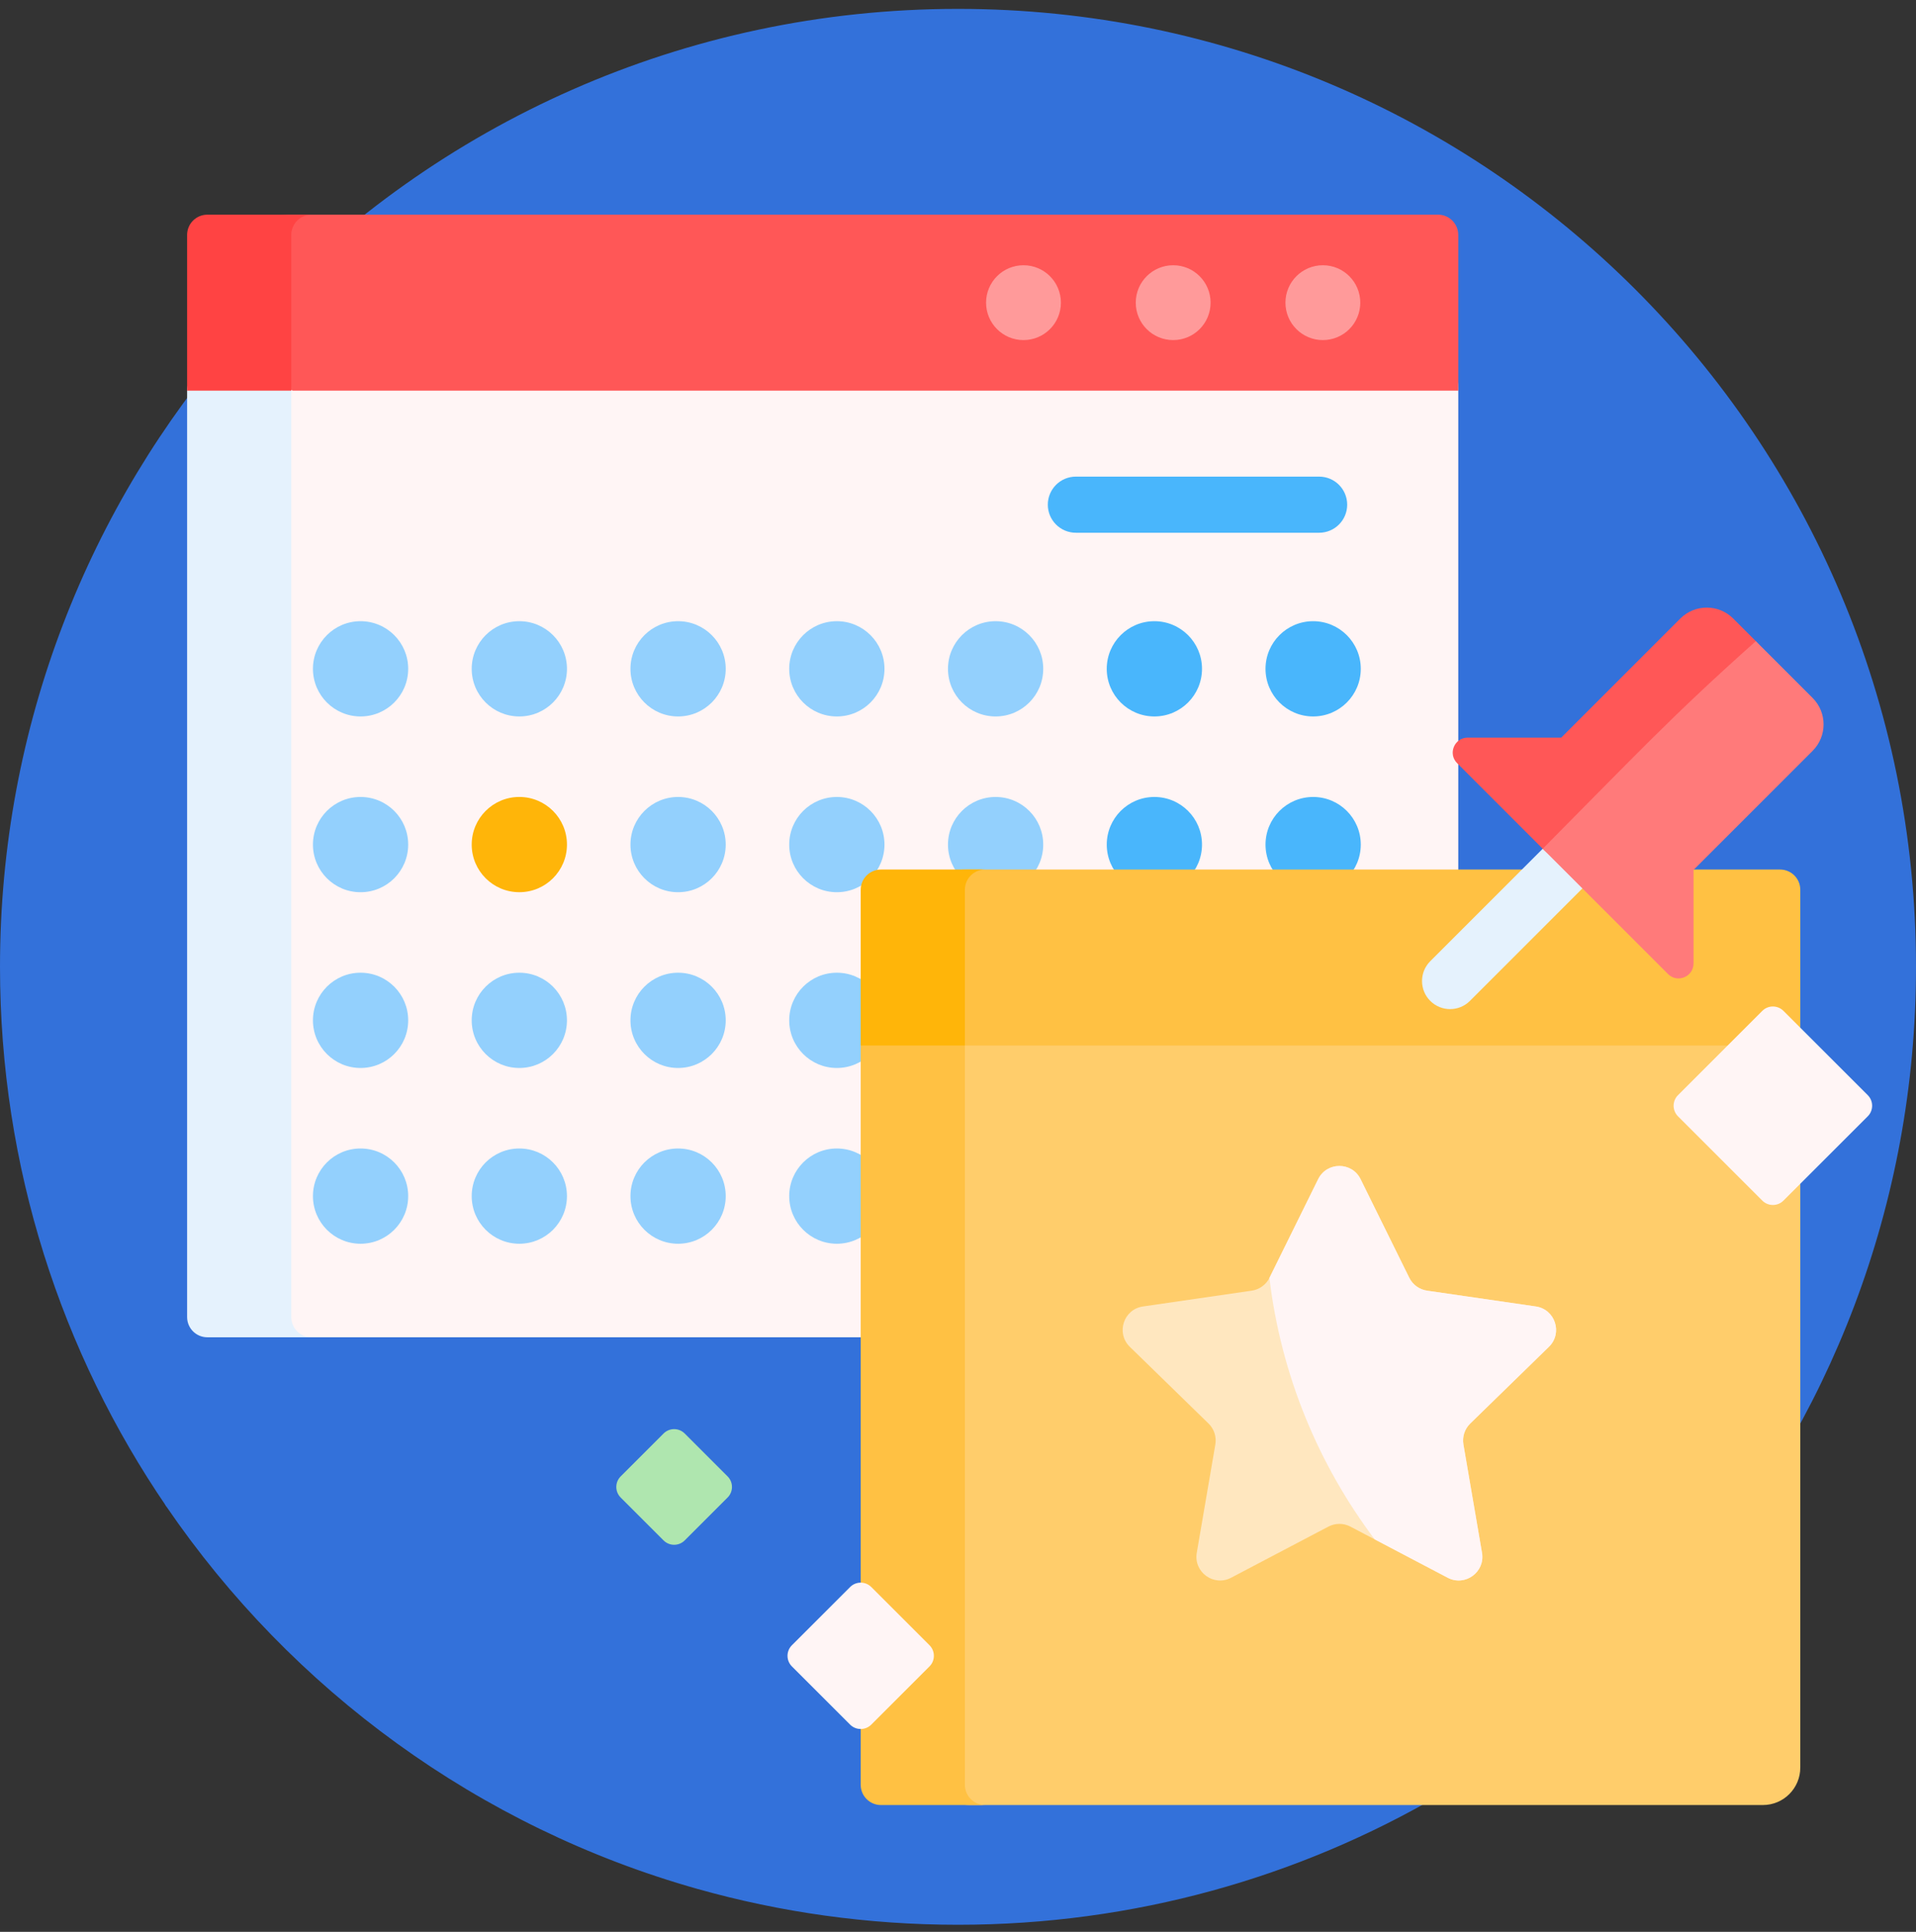 <svg width="120" height="121" viewBox="0 0 120 121" fill="none" xmlns="http://www.w3.org/2000/svg">
<rect x="0" y="0" width="120" height="121" fill="#333333" stroke="none"/>
<g clip-path="url(#clip0_456_13111)">
<path d="M120 60.556C120 75.487 114.546 89.144 105.521 99.644C94.517 112.447 78.206 117.269 60 117.269C54.983 117.269 51.328 117.233 46.67 116.073C46.082 115.926 44.279 118.478 43.697 118.314C29.988 114.453 18.27 105.842 10.429 94.371C9.687 93.284 12.39 92.276 11.719 91.139C6.441 82.207 3.426 71.683 3.426 60.556C3.426 45.861 8.06 32.874 16.83 22.442C17.579 21.551 15.576 20.208 16.375 19.362C27.314 7.782 42.813 0.556 60 0.556C93.137 0.556 120 27.419 120 60.556Z" fill="#3371DA"/>
<path d="M111.75 54.783V90.937C101.323 108.66 82.051 120.555 60 120.555C54.349 120.555 48.881 119.774 43.697 118.314V94.37H10.43C3.849 84.742 0 73.098 0 60.555C0 45.459 5.575 31.665 14.779 21.12H68.054V54.783H111.75Z" fill="#3371DA"/>
<path d="M45.569 93.796L42.884 96.481C42.518 96.847 41.925 96.847 41.559 96.481L38.874 93.796C38.508 93.43 38.508 92.837 38.874 92.471L41.559 89.786C41.925 89.42 42.518 89.42 42.884 89.786L45.569 92.471C45.935 92.837 45.935 93.43 45.569 93.796Z" fill="#AFE6AF"/>
<path d="M91.333 24.312V81.415C91.333 82.71 90.283 83.759 88.989 83.759H18.512C17.217 83.759 16.168 82.71 16.168 81.415V24.312C16.168 23.018 17.217 21.969 18.512 21.969H88.989C90.283 21.969 91.333 23.018 91.333 24.312Z" fill="#FFF5F5"/>
<path d="M19.51 83.759H12.986C12.286 83.759 11.719 83.192 11.719 82.492V24.468C11.719 23.769 12.286 23.201 12.986 23.201H19.51C18.811 23.201 18.244 23.768 18.244 24.468V82.492C18.243 83.192 18.811 83.759 19.51 83.759Z" fill="#E5F2FD"/>
<path d="M91.332 14.713V24.468H18.326L16.64 23.445H14.744C14.053 23.445 13.492 22.884 13.492 22.193V18.197C13.492 15.573 15.619 13.446 18.243 13.446H90.066C90.765 13.446 91.332 14.014 91.332 14.713Z" fill="#FF5757"/>
<path d="M19.51 13.446C18.811 13.446 18.243 14.014 18.243 14.713V24.468H11.719V14.713C11.719 14.014 12.286 13.446 12.986 13.446H19.51Z" fill="#FF4343"/>
<path d="M85.195 18.957C85.195 20.252 84.146 21.301 82.852 21.301C81.557 21.301 80.508 20.252 80.508 18.957C80.508 17.663 81.557 16.613 82.852 16.613C84.146 16.613 85.195 17.663 85.195 18.957ZM64.102 16.613C62.807 16.613 61.758 17.663 61.758 18.957C61.758 20.252 62.807 21.301 64.102 21.301C65.396 21.301 66.445 20.252 66.445 18.957C66.445 17.663 65.396 16.613 64.102 16.613ZM73.477 16.613C72.182 16.613 71.133 17.663 71.133 18.957C71.133 20.252 72.182 21.301 73.477 21.301C74.771 21.301 75.82 20.252 75.82 18.957C75.82 17.663 74.771 16.613 73.477 16.613Z" fill="#FF9A9A"/>
<path d="M75.282 52.9C75.282 54.547 73.947 55.883 72.299 55.883C70.652 55.883 69.317 54.547 69.317 52.9C69.317 51.252 70.652 49.917 72.299 49.917C73.947 49.917 75.282 51.252 75.282 52.9ZM72.299 38.908C70.652 38.908 69.316 40.244 69.316 41.891C69.316 43.538 70.652 44.874 72.299 44.874C73.947 44.874 75.282 43.538 75.282 41.891C75.282 40.244 73.947 38.908 72.299 38.908ZM82.243 38.908C80.595 38.908 79.26 40.244 79.26 41.891C79.26 43.538 80.595 44.874 82.243 44.874C83.89 44.874 85.226 43.538 85.226 41.891C85.226 40.244 83.89 38.908 82.243 38.908ZM82.243 49.917C80.595 49.917 79.26 51.252 79.26 52.9C79.26 54.547 80.595 55.883 82.243 55.883C83.89 55.883 85.226 54.547 85.226 52.9C85.226 51.252 83.89 49.917 82.243 49.917Z" fill="#49B6FC"/>
<path d="M32.526 66.891C34.173 66.891 35.508 65.556 35.508 63.908C35.508 62.261 34.173 60.925 32.526 60.925C30.878 60.925 29.543 62.261 29.543 63.908C29.543 65.556 30.878 66.891 32.526 66.891ZM35.509 41.891C35.509 43.539 34.173 44.874 32.526 44.874C30.878 44.874 29.543 43.539 29.543 41.891C29.543 40.244 30.878 38.908 32.526 38.908C34.173 38.908 35.509 40.244 35.509 41.891ZM22.582 38.908C20.935 38.908 19.6 40.244 19.6 41.891C19.6 43.538 20.935 44.874 22.582 44.874C24.23 44.874 25.565 43.538 25.565 41.891C25.565 40.244 24.23 38.908 22.582 38.908ZM42.469 38.908C40.822 38.908 39.486 40.244 39.486 41.891C39.486 43.538 40.822 44.874 42.469 44.874C44.116 44.874 45.452 43.538 45.452 41.891C45.452 40.244 44.116 38.908 42.469 38.908ZM52.412 38.908C50.765 38.908 49.429 40.244 49.429 41.891C49.429 43.538 50.765 44.874 52.412 44.874C54.059 44.874 55.395 43.538 55.395 41.891C55.395 40.244 54.059 38.908 52.412 38.908ZM62.355 38.908C60.708 38.908 59.372 40.244 59.372 41.891C59.372 43.538 60.708 44.874 62.355 44.874C64.003 44.874 65.338 43.538 65.338 41.891C65.338 40.244 64.003 38.908 62.355 38.908ZM22.582 49.917C20.935 49.917 19.6 51.252 19.6 52.9C19.6 54.547 20.935 55.883 22.582 55.883C24.23 55.883 25.565 54.547 25.565 52.9C25.565 51.252 24.23 49.917 22.582 49.917ZM42.469 49.917C40.822 49.917 39.486 51.252 39.486 52.9C39.486 54.547 40.822 55.883 42.469 55.883C44.116 55.883 45.452 54.547 45.452 52.9C45.452 51.252 44.116 49.917 42.469 49.917ZM52.412 49.917C50.765 49.917 49.429 51.252 49.429 52.9C49.429 54.547 50.765 55.883 52.412 55.883C54.059 55.883 55.395 54.547 55.395 52.9C55.395 51.252 54.059 49.917 52.412 49.917ZM62.355 49.917C60.708 49.917 59.372 51.252 59.372 52.9C59.372 54.547 60.708 55.883 62.355 55.883C64.003 55.883 65.338 54.547 65.338 52.9C65.338 51.252 64.003 49.917 62.355 49.917ZM22.582 60.925C20.935 60.925 19.6 62.261 19.6 63.908C19.6 65.556 20.935 66.891 22.582 66.891C24.23 66.891 25.565 65.556 25.565 63.908C25.565 62.261 24.23 60.925 22.582 60.925ZM42.469 60.925C40.822 60.925 39.486 62.261 39.486 63.908C39.486 65.556 40.822 66.891 42.469 66.891C44.116 66.891 45.452 65.556 45.452 63.908C45.452 62.261 44.116 60.925 42.469 60.925ZM52.412 60.925C50.765 60.925 49.429 62.261 49.429 63.908C49.429 65.556 50.765 66.891 52.412 66.891C54.059 66.891 55.395 65.556 55.395 63.908C55.395 62.261 54.059 60.925 52.412 60.925ZM22.582 71.934C20.935 71.934 19.6 73.269 19.6 74.917C19.6 76.564 20.935 77.9 22.582 77.9C24.23 77.9 25.565 76.564 25.565 74.917C25.565 73.269 24.23 71.934 22.582 71.934ZM32.526 71.934C30.878 71.934 29.543 73.269 29.543 74.917C29.543 76.564 30.878 77.9 32.526 77.9C34.173 77.9 35.508 76.564 35.508 74.917C35.508 73.269 34.173 71.934 32.526 71.934ZM42.469 71.934C40.822 71.934 39.486 73.269 39.486 74.917C39.486 76.564 40.822 77.9 42.469 77.9C44.116 77.9 45.452 76.564 45.452 74.917C45.452 73.269 44.116 71.934 42.469 71.934ZM52.412 71.934C50.765 71.934 49.429 73.269 49.429 74.917C49.429 76.564 50.765 77.9 52.412 77.9C54.059 77.9 55.395 76.564 55.395 74.917C55.395 73.269 54.059 71.934 52.412 71.934Z" fill="#93D0FD"/>
<path d="M82.617 33.368H67.383C66.412 33.368 65.625 32.581 65.625 31.61C65.625 30.64 66.412 29.852 67.383 29.852H82.617C83.588 29.852 84.375 30.64 84.375 31.61C84.375 32.581 83.588 33.368 82.617 33.368Z" fill="#49B6FC"/>
<path d="M35.509 52.899C35.509 54.546 34.173 55.882 32.526 55.882C30.878 55.882 29.543 54.546 29.543 52.899C29.543 51.252 30.878 49.916 32.526 49.916C34.173 49.916 35.509 51.252 35.509 52.899Z" fill="#FFB509"/>
<path d="M112.753 65.328V110.712C112.753 112.006 111.704 113.056 110.41 113.056H60.699C59.405 113.056 58.355 112.006 58.355 110.712V65.328C58.355 64.034 59.405 62.984 60.699 62.984H110.41C111.704 62.984 112.753 64.034 112.753 65.328Z" fill="#FFCD6B"/>
<path d="M61.698 113.056H55.173C54.473 113.056 53.906 112.488 53.906 111.789V65.484C53.906 64.784 54.473 64.217 55.173 64.217H61.698C60.998 64.217 60.431 64.784 60.431 65.484V111.789C60.431 112.488 60.998 113.056 61.698 113.056Z" fill="#FFC143"/>
<path d="M112.753 55.729V65.484H60.431L59.157 64.46H56.932C56.24 64.46 55.68 63.9 55.68 63.208V59.33C55.68 56.641 57.859 54.462 60.547 54.462H111.486C112.186 54.462 112.753 55.029 112.753 55.729Z" fill="#FFC143"/>
<path d="M61.698 54.462C60.998 54.462 60.431 55.029 60.431 55.729V65.484H53.906V55.729C53.906 55.029 54.473 54.462 55.173 54.462H61.698Z" fill="#FFB509"/>
<path d="M97.011 84.357L92.082 89.161C91.733 89.502 91.574 89.992 91.656 90.473L92.82 97.257C93.027 98.468 91.756 99.391 90.669 98.82L84.576 95.617C84.145 95.39 83.629 95.39 83.197 95.617L77.104 98.82C76.017 99.391 74.746 98.468 74.954 97.257L76.117 90.473C76.2 89.992 76.04 89.502 75.691 89.161L70.762 84.357C69.882 83.499 70.368 82.005 71.583 81.829L78.395 80.839C78.878 80.769 79.295 80.466 79.511 80.028L82.557 73.856C83.101 72.754 84.672 72.754 85.215 73.856L88.262 80.028C88.478 80.466 88.895 80.769 89.378 80.839L96.189 81.829C97.406 82.005 97.891 83.499 97.011 84.357Z" fill="#FFE7BF"/>
<path d="M97.01 84.356L92.082 89.16C91.732 89.501 91.573 89.992 91.655 90.473L92.819 97.257C93.026 98.467 91.755 99.391 90.668 98.819L86.099 96.417C82.58 91.747 80.235 86.142 79.503 80.042C79.505 80.037 79.508 80.032 79.51 80.027L82.556 73.855C83.1 72.753 84.671 72.753 85.215 73.855L88.261 80.027C88.477 80.465 88.894 80.768 89.377 80.838L96.189 81.828C97.405 82.005 97.89 83.499 97.01 84.356ZM111.699 63.315L116.978 68.593C117.344 68.96 117.344 69.553 116.978 69.919L111.699 75.198C111.333 75.564 110.739 75.564 110.373 75.198L105.094 69.919C104.728 69.553 104.728 68.96 105.094 68.593L110.373 63.315C110.739 62.949 111.333 62.949 111.699 63.315ZM54.569 108.019L58.215 104.373C58.581 104.007 58.581 103.413 58.215 103.047L54.569 99.401C54.203 99.035 53.609 99.035 53.243 99.401L49.597 103.047C49.231 103.413 49.231 104.007 49.597 104.373L53.243 108.019C53.609 108.385 54.203 108.385 54.569 108.019Z" fill="#FFF5F5"/>
<path d="M102.835 51.917L92.063 62.689C91.377 63.376 90.264 63.376 89.577 62.689C88.891 62.003 88.891 60.89 89.577 60.203L100.35 49.431C101.036 48.744 102.149 48.744 102.836 49.431C103.522 50.117 103.522 51.23 102.835 51.917Z" fill="#E5F2FD"/>
<path d="M96.632 53.172L91.261 47.8C90.67 47.21 91.089 46.2 91.924 46.2H97.78L105.238 38.742C106.153 37.827 107.637 37.827 108.553 38.742L109.98 40.17C110.45 40.64 110.466 41.4 110.009 41.882C106.803 45.264 103.864 48.9 101.224 52.758C100.166 54.304 97.957 54.496 96.632 53.172Z" fill="#FF5757"/>
<path d="M109.969 40.158L113.525 43.715C114.44 44.63 114.44 46.114 113.525 47.029L106.067 54.487V60.343C106.067 61.179 105.057 61.597 104.467 61.006L96.621 53.161C102.343 47.396 104.676 44.874 109.969 40.158Z" fill="#FF7A7A"/>
</g>
<defs>
<clipPath id="clip0_456_13111">
<rect width="120" height="120" fill="white" transform="translate(0 0.556)"/>
</clipPath>
</defs>
</svg>

